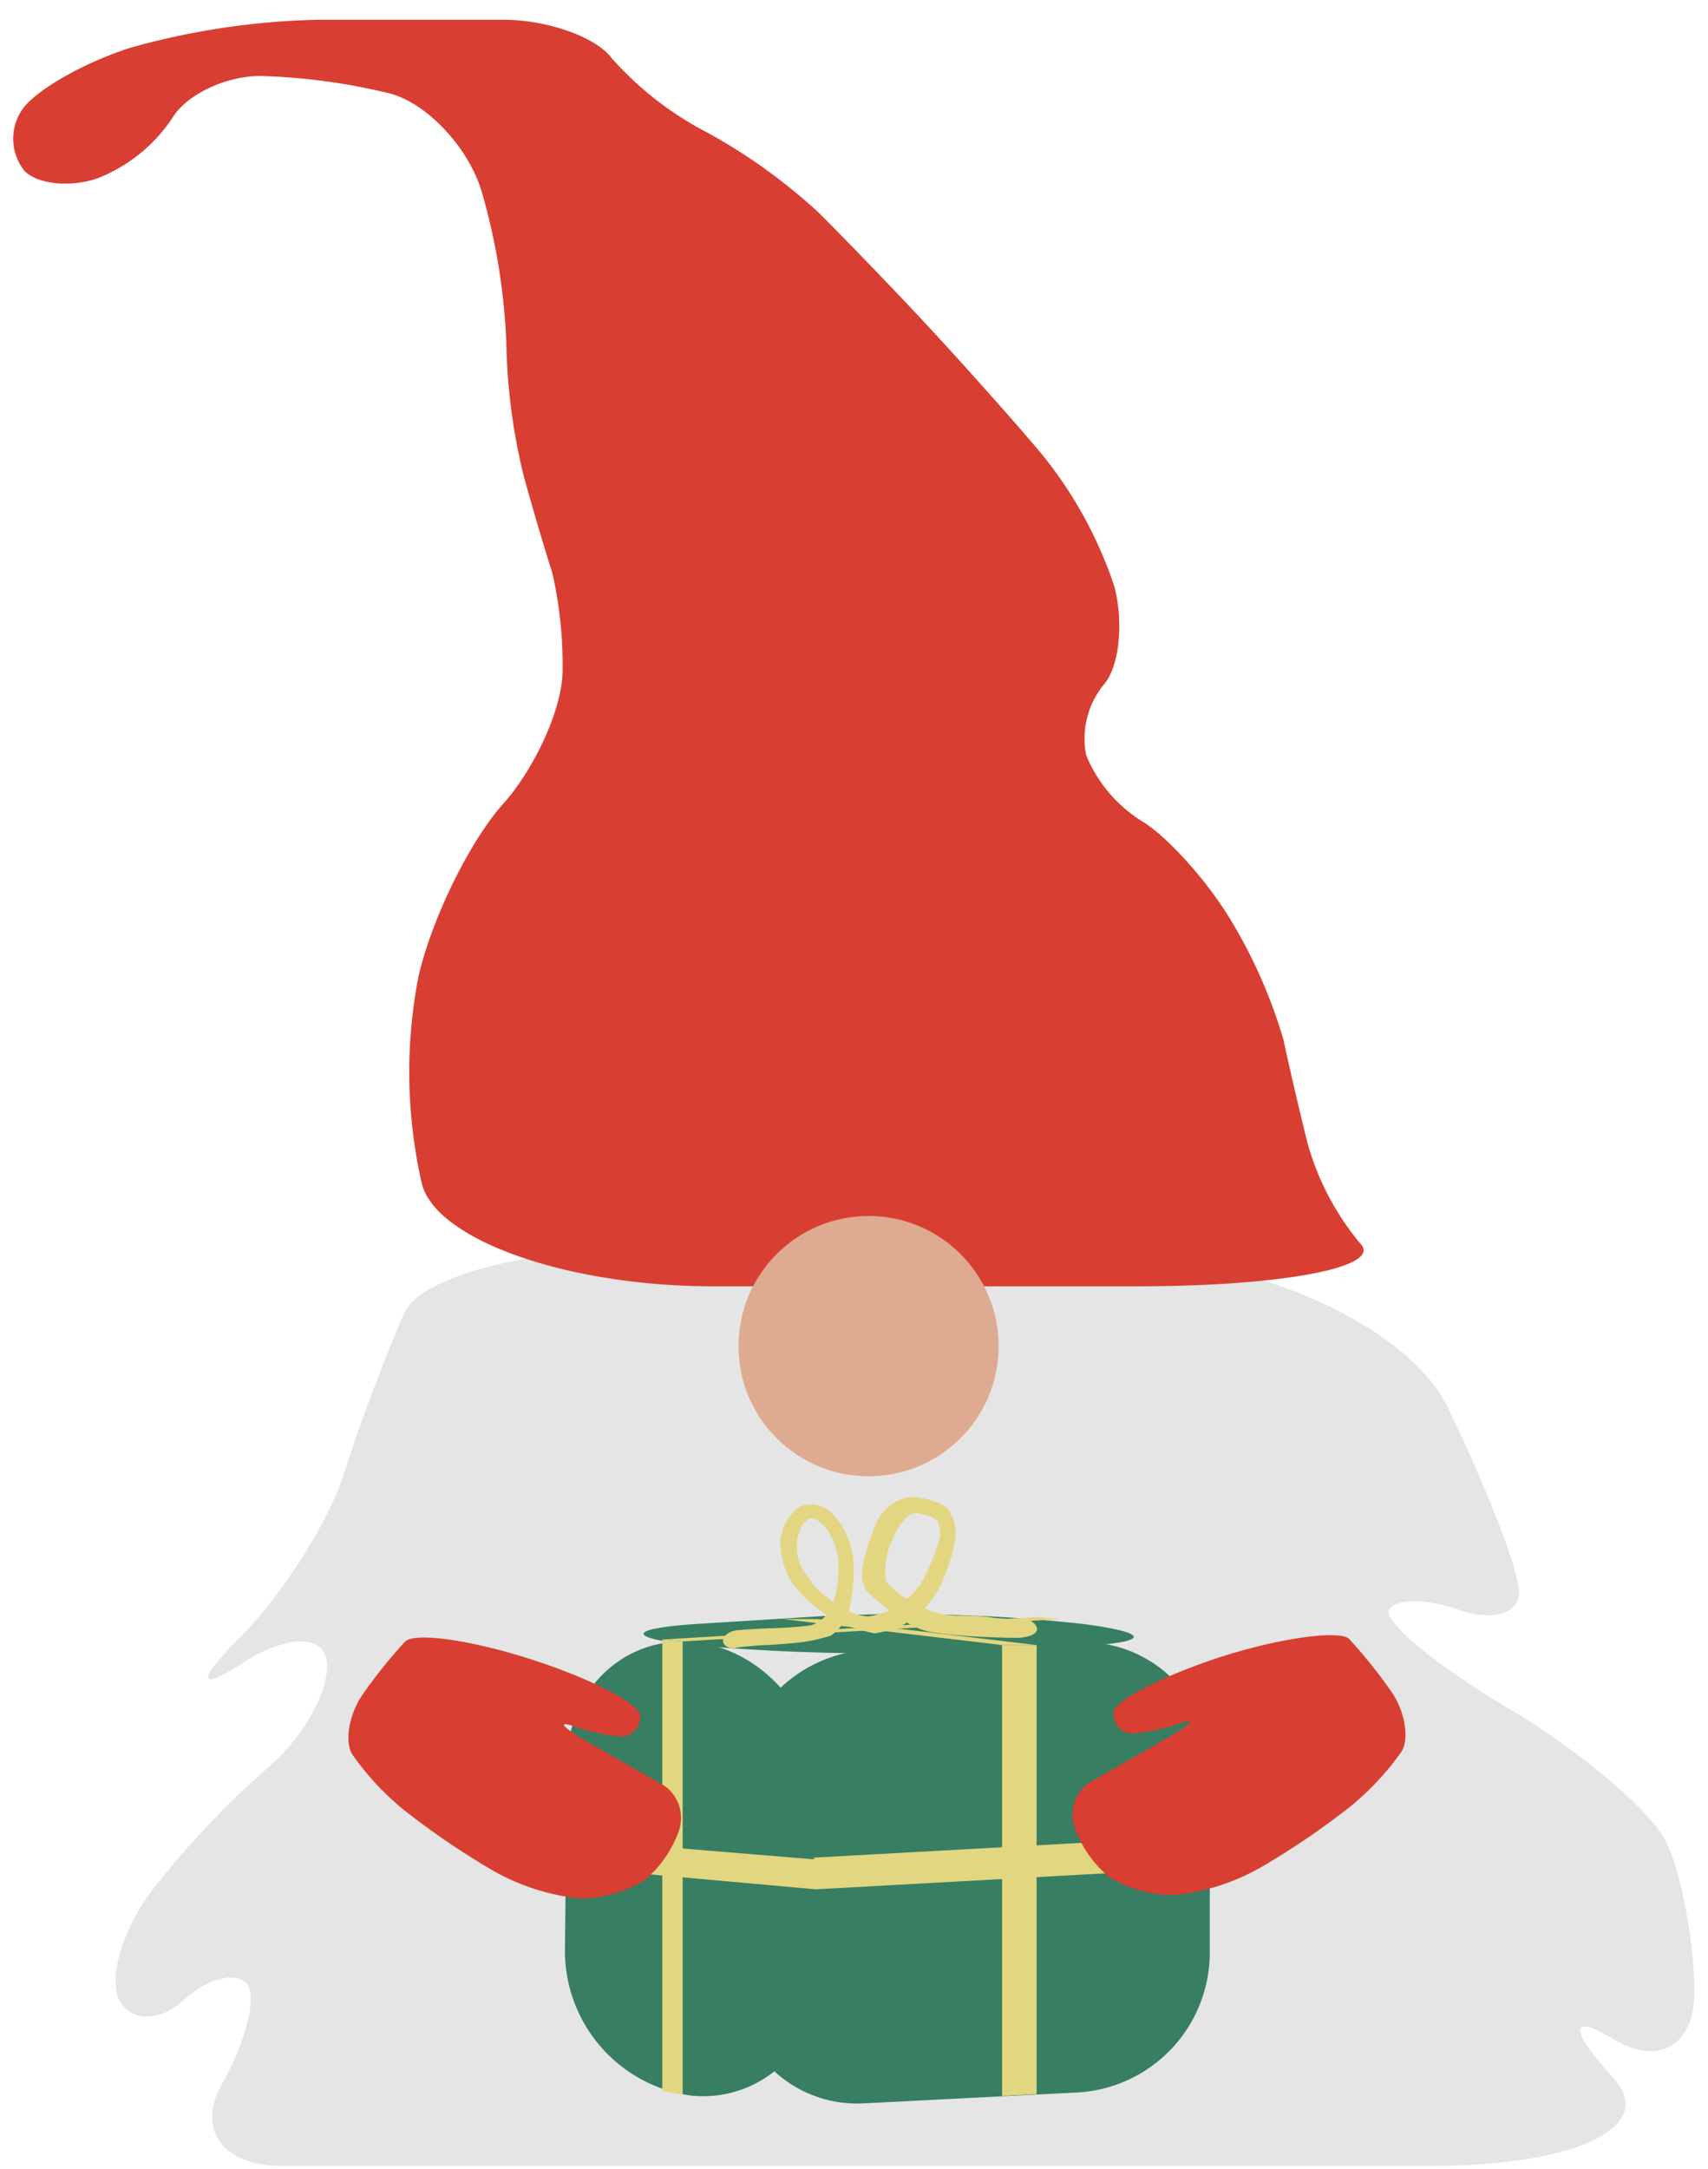 <svg xmlns="http://www.w3.org/2000/svg" width="130" height="165" viewBox="0 0 130 165"><defs><style>.cls-1{fill:#e5e5e5;}.cls-2{fill:#d83f32;}.cls-3{fill:#deab90;}.cls-4{fill:#377e62;}.cls-5{fill:#e2d681;}</style></defs><title>elf_left</title><g id="final"><path class="cls-1" d="M84.75,95.46c11,.25,22.44,5.46,25.43,11.59s5.44,12.46,5.44,14.08-2.05,2.22-4.55,1.34-4.91-.88-5.35,0,3.65,4.26,9.1,7.49,10.86,7.82,12,10.17,2.14,7.54,2.14,11.51-2.77,5.54-6.16,3.48-3.38-.73,0,2.95S120,164.76,109,164.76H21.41c-4.42,0-6.46-2.77-4.55-6.16s2.76-6.88,1.87-7.76-3.05-.28-4.81,1.34-3.94,1.62-4.82,0,.2-5.35,2.41-8.3a67.46,67.46,0,0,1,8.83-9.37c2.65-2.2,4.7-5.82,4.55-8s-3-2.21-6.42,0-3.51,1.36-.27-1.88,6.85-8.9,8-12.58,3.24-9.17,4.59-12.21,11.45-5.33,22.45-5.08Z"/><path class="cls-2" d="M103.57,94.64c1.62,1.76-6,3.21-17,3.21H54.26c-11,0-21-3.49-22.14-7.76a38,38,0,0,1-.27-15.79c1-4.42,3.92-10.32,6.42-13.12S42.82,53.81,42.82,51a31.34,31.34,0,0,0-.8-7.49c-.44-1.33-1.41-4.58-2.14-7.23a45.52,45.52,0,0,1-1.34-10.17,48.09,48.09,0,0,0-1.87-11.51c-1-3.38-4.17-6.75-7-7.49A46.86,46.86,0,0,0,19.8,5.78c-2.64,0-5.66,1.45-6.69,3.21a12.24,12.24,0,0,1-5.62,4.55c-2.06.74-4.59.5-5.62-.53a3.92,3.92,0,0,1-.26-4.55C2.49,7,6.22,4.82,9.9,3.64A57,57,0,0,1,24.35,1.5H38.27c3.39,0,7.12,1.32,8.3,2.94a25.18,25.18,0,0,0,7.22,5.62,42.86,42.86,0,0,1,8.57,6.16c1.91,1.91,5.53,5.65,8,8.3s6.47,7.1,8.83,9.9a31.93,31.93,0,0,1,5.62,10.17c.74,2.8.37,6.17-.8,7.49a6.5,6.5,0,0,0-1.34,5.36A10.71,10.71,0,0,0,87,62.52c1.91,1.18,4.93,4.55,6.69,7.49a38.26,38.26,0,0,1,4,9.1c.44,2.06,1.28,5.68,1.87,8A20.69,20.69,0,0,0,103.57,94.64Z"/><circle class="cls-3" cx="66.11" cy="102.4" r="9.9"/><path class="cls-4" d="M55.93,150.48A9.31,9.31,0,0,0,65.81,160l16.27-.83a10.67,10.67,0,0,0,10-10.51V134.57a9.6,9.6,0,0,0-10-9.64l-15.88.57a10.6,10.6,0,0,0-10.1,10.35Z"/><path class="cls-4" d="M43.15,134c.08-5.5,4.42-9.59,9.66-9.08s9.5,5.42,9.48,10.92l-.07,14.63a8.71,8.71,0,0,1-9.72,8.93A11.11,11.11,0,0,1,43,148.35Z"/><path class="cls-4" d="M52.73,125.14a154.27,154.27,0,0,0,19.44.53l9.91-.45c5.49-.26,5.63-1,.31-1.69a126.08,126.08,0,0,0-19.66-.6l-9.46.59C47.78,123.86,47.54,124.59,52.73,125.14Z"/><polygon class="cls-5" points="78.9 159.3 78.9 125.14 76.27 125.14 76.27 159.44 78.9 159.3"/><polygon class="cls-5" points="91.84 139.66 61.95 141.31 62.11 143.72 92 142.07 91.84 139.66"/><polygon class="cls-5" points="76.27 125.14 78.9 125.14 62.18 123.16 59.55 123.16 76.27 125.14"/><polygon class="cls-5" points="51.96 124.86 50.41 124.72 78.9 123.01 80.76 123.16 51.96 124.86"/><polyline class="cls-5" points="51.96 124.86 51.96 159.34 50.41 159.06 50.41 124.72"/><polygon class="cls-5" points="62.18 141.46 43.29 139.9 43.29 142.03 62.18 143.73 62.18 141.46"/><path class="cls-5" d="M56.31,124c-.7,0-1.28.41-1.28.8s.46.65,1,.55,1.59-.18,2.29-.21,1.88-.12,2.63-.21a12.6,12.6,0,0,0,2.29-.51,3.42,3.42,0,0,0,1.42-2.16,12.31,12.31,0,0,0,.27-3.8,6.35,6.35,0,0,0-1.5-3.26,2.35,2.35,0,0,0-2.52-.6,3.67,3.67,0,0,0-1.5,2.42,5.71,5.71,0,0,0,1,3.55,9.93,9.93,0,0,0,3.38,2.75,10.87,10.87,0,0,0,2.78.93,7.58,7.58,0,0,0,2.21-.67A6.74,6.74,0,0,0,71.37,121a13.87,13.87,0,0,0,1.31-3.73,3.07,3.07,0,0,0-.67-2.62,5.25,5.25,0,0,0-2.74-.76A3.3,3.3,0,0,0,66.64,116a17,17,0,0,0-1,3.26,2.7,2.7,0,0,0,.27,1.69,9.27,9.27,0,0,0,1.39,1.23c.53.4,1.29,1,1.69,1.23a5.51,5.51,0,0,0,1.76.72c.58.11,2,.26,3,.33s2.73.13,3.64.13,1.61-.32,1.54-.72-.58-.72-1.16-.72-1.66,0-2.4-.12-1.91-.13-2.59-.13a6.28,6.28,0,0,1-2.3-.51c-.57-.28-1.4-.74-1.84-1a5.18,5.18,0,0,1-1.2-1.11,5.18,5.18,0,0,1,.38-2.92c.43-1.28,1.29-2.28,1.91-2.24a3.25,3.25,0,0,1,1.62.55,2.34,2.34,0,0,1,0,1.91,17.72,17.72,0,0,1-1.13,2.66,6,6,0,0,1-2,2,5.64,5.64,0,0,1-2.18.72,4.67,4.67,0,0,1-2-.68,13.58,13.58,0,0,1-1.84-1.39A10.78,10.78,0,0,1,61,119.2a3.42,3.42,0,0,1-.3-2.16,2.48,2.48,0,0,1,.83-1.53c.31-.13.92.19,1.35.72a5.37,5.37,0,0,1,.94,2.46,9.63,9.63,0,0,1-.37,3.13,2.66,2.66,0,0,1-1.73,1.82c-.66.09-1.86.19-2.67.21S57,123.93,56.31,124Z"/><path class="cls-2" d="M40.41,126.22c4.57,1.47,8.3,3.4,8.3,4.28a1.5,1.5,0,0,1-1.34,1.61,15.94,15.94,0,0,1-3.75-.81c-1.32-.44-.72.16,1.34,1.34l5.62,3.21a3,3,0,0,1,1.07,3.48A8.73,8.73,0,0,1,49,143.08a9.82,9.82,0,0,1-4.82,1.34,16.85,16.85,0,0,1-6.69-2.14,60.1,60.1,0,0,1-6.69-4.55,20.9,20.9,0,0,1-4-4.29c-.59-1-.22-3.07.81-4.55a37.85,37.85,0,0,1,3.21-4C31.51,124.14,35.85,124.75,40.41,126.22Z"/><path class="cls-2" d="M93.05,126c-4.56,1.47-8.29,3.39-8.29,4.28a1.49,1.49,0,0,0,1.33,1.6,15.64,15.64,0,0,0,3.75-.8c1.33-.44.72.16-1.34,1.33l-5.62,3.21a3,3,0,0,0-1.07,3.47,8.75,8.75,0,0,0,2.68,3.75,9.81,9.81,0,0,0,4.81,1.33,16.73,16.73,0,0,0,6.7-2.14,58.73,58.73,0,0,0,6.69-4.54,20.78,20.78,0,0,0,4-4.27c.59-1,.23-3.08-.8-4.55a37.82,37.82,0,0,0-3.21-4C102,124,97.62,124.55,93.05,126Z"/></g></svg>

